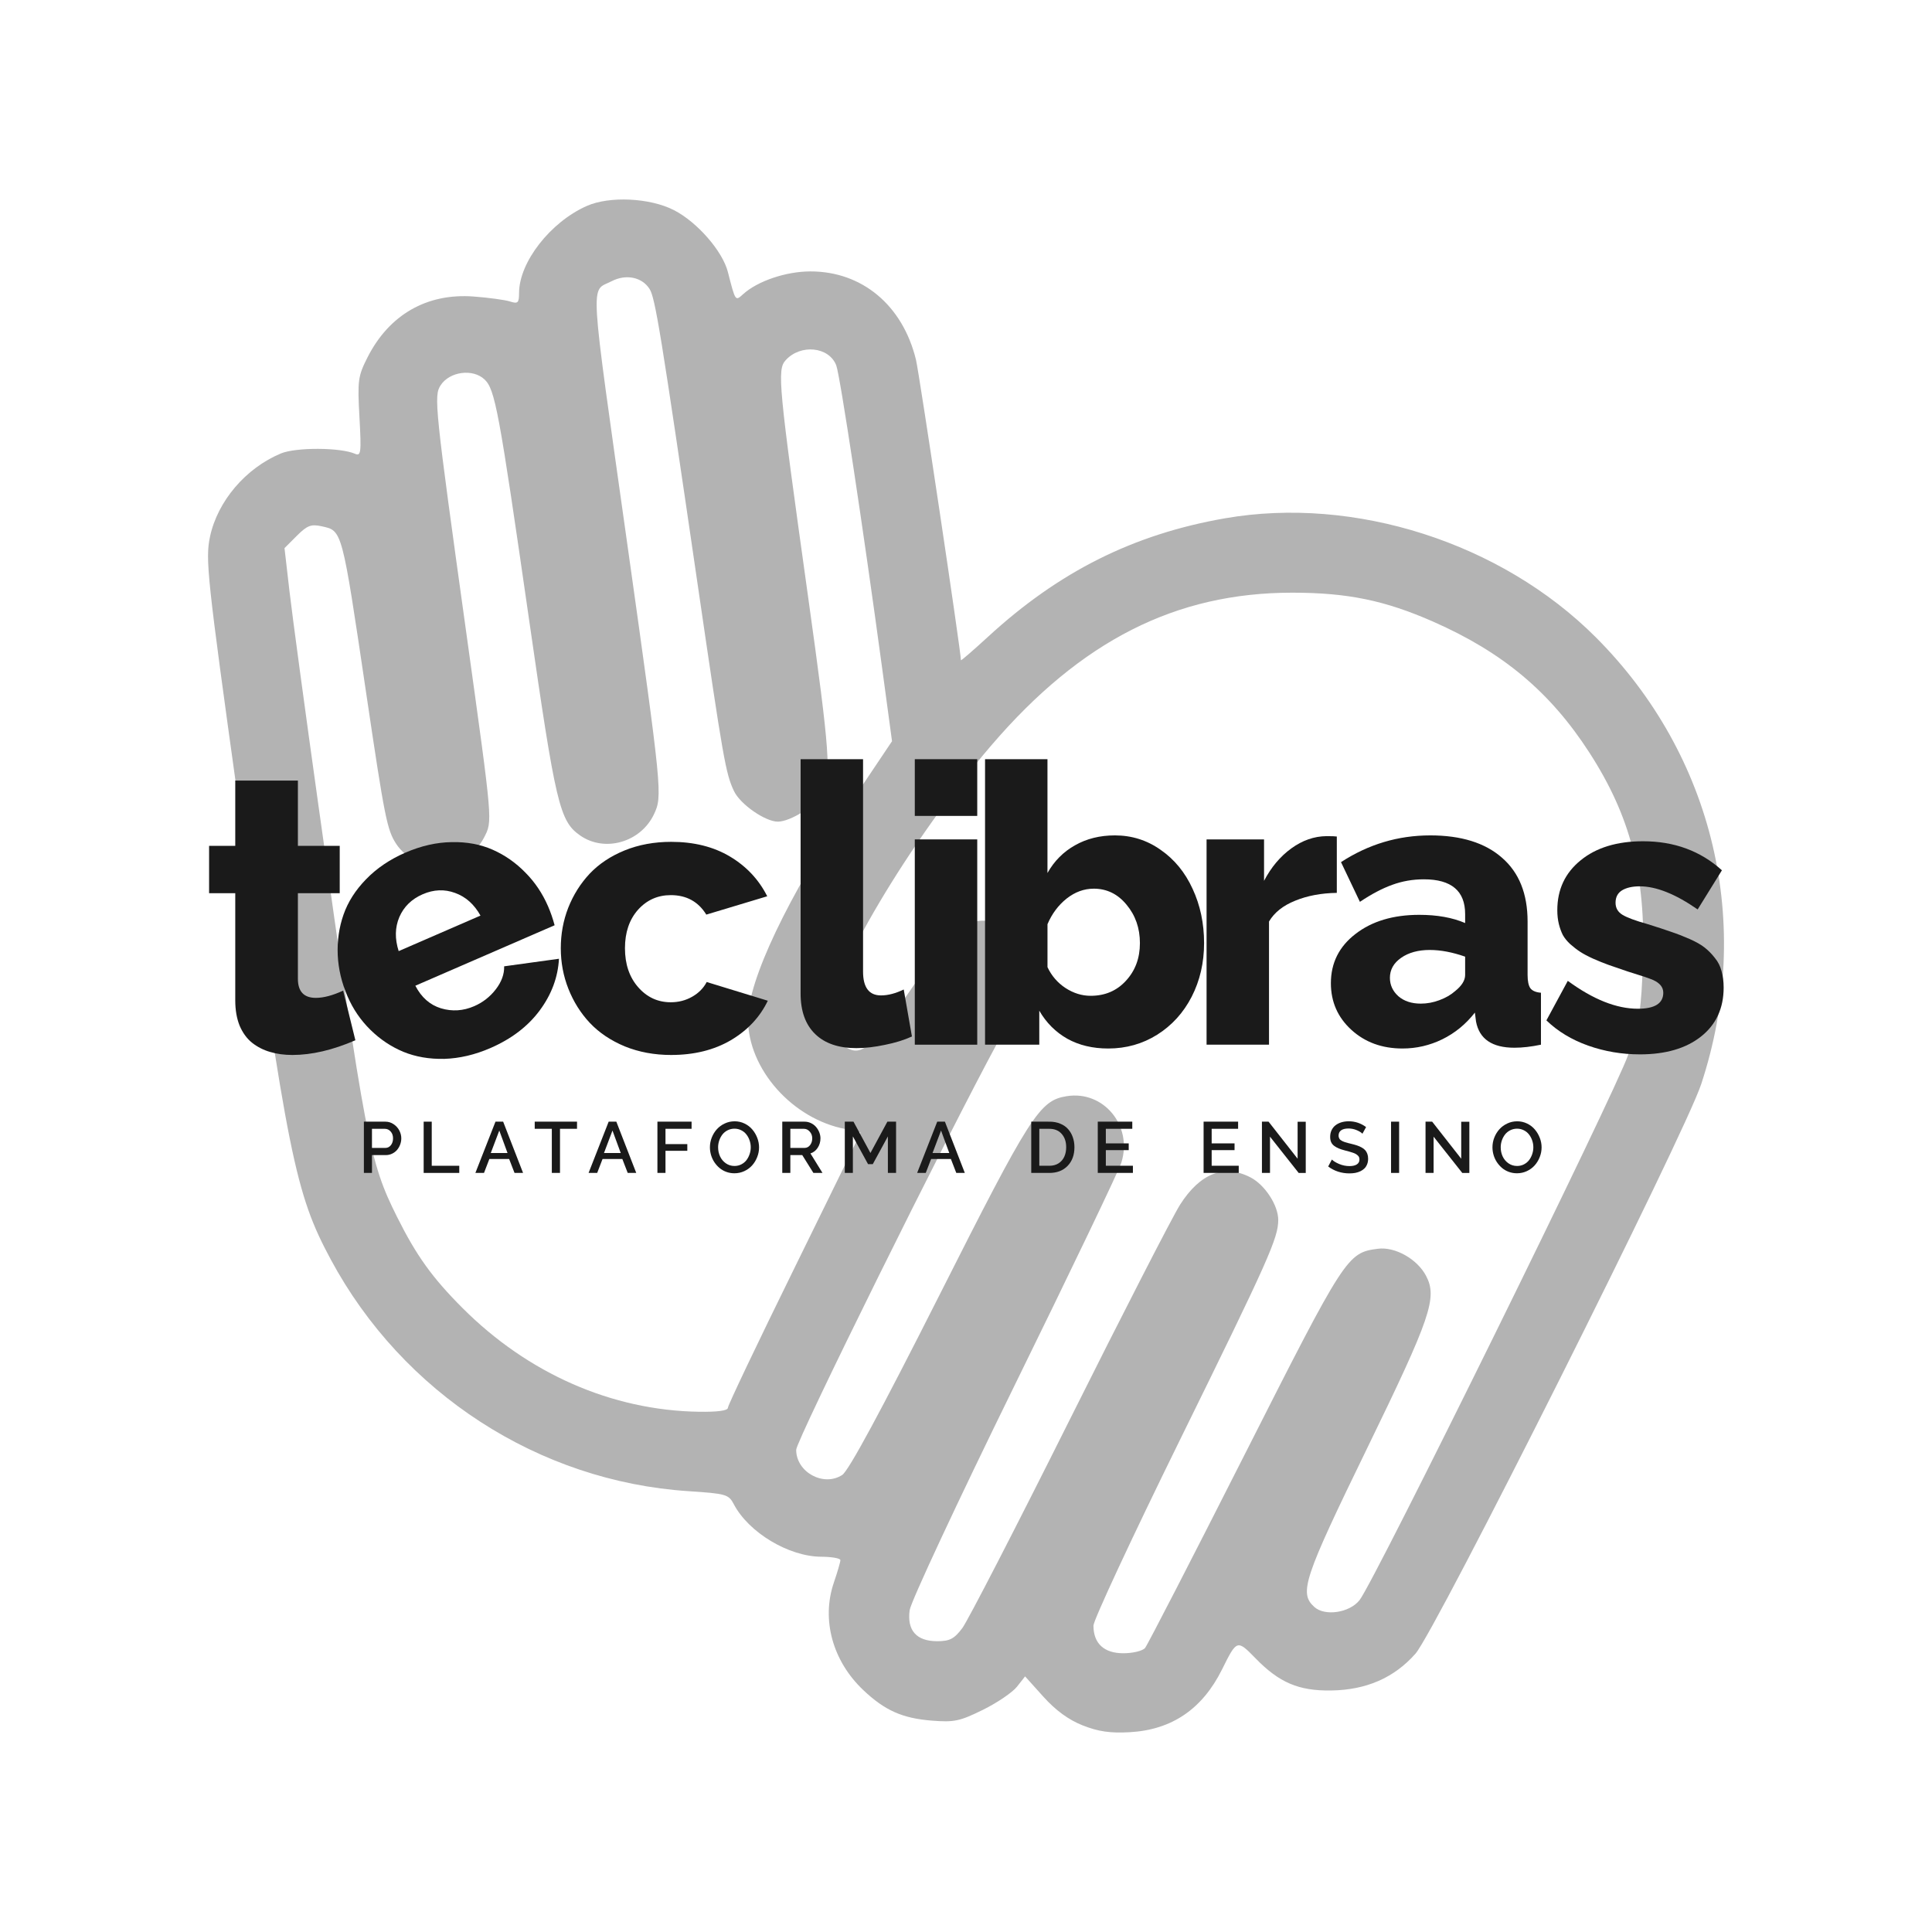 <?xml version="1.0" encoding="UTF-8" standalone="no"?>
<!-- Created with Inkscape (http://www.inkscape.org/) -->

<svg
   width="200mm"
   height="200mm"
   viewBox="0 0 200 200"
   version="1.1"
   id="svg1"
   inkscape:version="1.4 (86a8ad7, 2024-10-11)"
   sodipodi:docname="Logo2TecLibras.svg"
   xmlns:inkscape="http://www.inkscape.org/namespaces/inkscape"
   xmlns:sodipodi="http://sodipodi.sourceforge.net/DTD/sodipodi-0.dtd"
   xmlns="http://www.w3.org/2000/svg"
   xmlns:svg="http://www.w3.org/2000/svg">
  <sodipodi:namedview
     id="namedview1"
     pagecolor="#ffffff"
     bordercolor="#000000"
     borderopacity="0.25"
     inkscape:showpageshadow="2"
     inkscape:pageopacity="0.0"
     inkscape:pagecheckerboard="0"
     inkscape:deskcolor="#d1d1d1"
     inkscape:document-units="mm"
     showgrid="true"
     inkscape:zoom="0.48693448"
     inkscape:cx="115.00521"
     inkscape:cy="448.72567"
     inkscape:window-width="1920"
     inkscape:window-height="991"
     inkscape:window-x="-9"
     inkscape:window-y="-9"
     inkscape:window-maximized="1"
     inkscape:current-layer="layer1">
    <inkscape:grid
       id="grid1"
       units="mm"
       originx="0"
       originy="0"
       spacingx="1"
       spacingy="1"
       empcolor="#0099e5"
       empopacity="0.302"
       color="#0099e5"
       opacity="0.149"
       empspacing="5"
       enabled="true"
       visible="true" />
  </sodipodi:namedview>
  <defs
     id="defs1" />
  <g
     inkscape:label="Camada 1"
     inkscape:groupmode="layer"
     id="layer1">
    <path
       style="fill:#b3b3b3;stroke-width:0.416"
       d="m 112.071,178.61 c -1.45,-0.575 -2.79,-1.553 -4.059,-2.965 l -1.895,-2.107 -0.843,1.072 c -0.464,0.589 -2.052,1.667 -3.53,2.394 -2.396,1.179 -2.971,1.3 -5.305,1.113 -3.038,-0.244 -4.86,-1.059 -7.086,-3.173 -3.169,-3.008 -4.337,-7.284 -3.034,-11.11 0.373,-1.094 0.678,-2.142 0.678,-2.33 0,-0.188 -0.889,-0.346 -1.975,-0.351 -3.373,-0.015 -7.522,-2.506 -9.058,-5.437 -0.534,-1.019 -0.798,-1.095 -4.686,-1.35 -15.513,-1.017 -29.579,-10.124 -37.033,-23.978 -3.677,-6.835 -4.45,-10.668 -9.597,-47.617 -3.202,-22.988 -3.405,-24.894 -2.904,-27.231 0.787,-3.669 3.693,-7.078 7.328,-8.597 1.556,-0.65 6.159,-0.633 7.673,0.029 0.625,0.273 0.669,-0.086 0.465,-3.792 -0.21,-3.804 -0.15,-4.242 0.837,-6.19 2.239,-4.418 6.146,-6.658 10.982,-6.295 1.556,0.117 3.25,0.347 3.765,0.513 0.822,0.264 0.936,0.156 0.94,-0.892 0.011,-3.182 3.243,-7.33 7.011,-8.997 2.352,-1.041 6.525,-0.842 9.014,0.429 2.407,1.229 5.036,4.24 5.59,6.402 0.788,3.075 0.764,3.04 1.581,2.3 1.501,-1.358 4.425,-2.348 6.95,-2.354 5.359,-0.011 9.566,3.505 10.941,9.142 0.342,1.4 4.654,30.223 4.654,31.105 0,0.084 1.263,-1.008 2.807,-2.427 7.355,-6.759 15.061,-10.612 24.52,-12.261 13.421,-2.34 28.607,2.527 38.381,12.301 12.247,12.247 16.376,29.739 10.923,46.28 -1.722,5.225 -27.497,56.599 -29.576,58.951 -2.214,2.506 -5.104,3.763 -8.756,3.812 -3.335,0.044 -5.352,-0.816 -7.792,-3.321 -1.916,-1.967 -1.942,-1.958 -3.47,1.127 -2.038,4.114 -5.207,6.271 -9.57,6.512 -2.023,0.112 -3.248,-0.066 -4.868,-0.708 z m 6.465,-8.012 c 0.248,-0.299 4.874,-9.282 10.279,-19.961 10.457,-20.661 10.645,-20.951 13.823,-21.367 1.768,-0.231 4.063,1.055 4.982,2.794 1.199,2.266 0.503,4.305 -6.08,17.83 -6.598,13.555 -7.082,15.009 -5.481,16.458 1.093,0.99 3.655,0.602 4.682,-0.708 1.592,-2.031 26.527,-52.653 27.813,-56.465 1.182,-3.503 1.355,-4.611 1.524,-9.784 0.288,-8.8 -1.293,-14.912 -5.568,-21.52 -4.042,-6.248 -8.94,-10.349 -16.153,-13.524 -5.001,-2.201 -8.874,-2.997 -14.586,-2.997 -12.063,0 -21.85,4.965 -31.147,15.803 -8.374,9.762 -16.876,24.084 -16.876,28.428 0,1.084 0.285,1.679 1.121,2.336 2.157,1.697 2.869,1.187 7.196,-5.159 2.173,-3.186 4.44,-6.152 5.039,-6.59 2.151,-1.574 5.398,-0.921 6.743,1.355 1.338,2.265 0.935,3.924 -2.473,10.196 -5.332,9.812 -20.953,41.393 -20.953,42.361 0,2.317 2.839,3.865 4.769,2.6 0.661,-0.433 3.994,-6.598 9.999,-18.495 9.501,-18.824 10.415,-20.255 13.228,-20.712 3.826,-0.621 6.861,3.058 5.667,6.868 -0.262,0.835 -5.252,11.249 -11.089,23.143 -5.837,11.894 -10.71,22.331 -10.827,23.194 -0.286,2.1 0.702,3.214 2.852,3.214 1.294,0 1.761,-0.243 2.596,-1.352 0.56,-0.743 5.551,-10.425 11.091,-21.515 5.54,-11.09 10.698,-21.14 11.461,-22.333 2.083,-3.256 4.57,-4.217 7.285,-2.813 1.488,0.769 2.868,2.885 2.87,4.398 0.002,1.877 -0.993,4.106 -10.183,22.793 -4.92,10.005 -8.946,18.648 -8.946,19.206 0,1.85 1.094,2.863 3.092,2.863 0.988,0 2,-0.245 2.248,-0.544 z M 75.352,145.73 c 0,-0.253 3.088,-6.737 6.862,-14.41 3.774,-7.672 6.862,-13.994 6.862,-14.049 0,-0.055 -0.688,-0.229 -1.53,-0.387 -5.512,-1.034 -10.114,-6.22 -10.114,-11.397 0,-3.984 4.143,-12.699 10.655,-22.412 L 92.342,76.729 91.316,69.145 C 89.357,54.671 86.96,38.854 86.571,37.831 c -0.739,-1.945 -3.693,-2.25 -5.239,-0.542 -0.898,0.992 -0.756,2.489 2.336,24.595 2.248,16.075 2.415,18.41 1.449,20.279 -0.63,1.219 -3.291,2.894 -4.597,2.894 -1.302,0 -3.891,-1.802 -4.534,-3.156 -0.862,-1.816 -1.117,-3.265 -3.762,-21.38 -3.819,-26.149 -4.397,-29.701 -4.988,-30.619 -0.786,-1.222 -2.44,-1.557 -3.918,-0.792 -2.231,1.154 -2.367,-1.101 1.655,27.461 3.57,25.353 3.618,25.84 2.724,27.724 -1.379,2.905 -5.101,3.972 -7.644,2.191 C 57.926,84.997 57.529,83.315 54.756,64.056 51.645,42.447 51.247,40.303 50.155,39.277 c -1.213,-1.139 -3.606,-0.822 -4.539,0.602 -0.722,1.102 -0.614,2.15 2.684,25.84 2.733,19.638 2.7,19.246 1.803,20.993 -0.882,1.719 -3.139,3.336 -4.651,3.334 -1.37,-0.002 -3.534,-1.308 -4.428,-2.672 C 40.069,85.917 39.829,84.715 37.925,71.875 35.378,54.705 35.444,54.951 33.301,54.481 c -1.101,-0.242 -1.5,-0.089 -2.576,0.987 l -1.273,1.273 0.518,4.489 c 0.285,2.469 1.632,12.437 2.995,22.15 4.871,34.731 5.279,36.869 8.132,42.582 2.01,4.026 3.647,6.304 6.782,9.444 6.781,6.789 15.46,10.599 24.458,10.738 1.953,0.03 3.015,-0.115 3.015,-0.413 z"
       id="path1" />
    <g
       id="g2"
       transform="matrix(1.185,0,0,1.185,-127.442,-96.093)">
      <path
         id="path50"
         style="font-weight:600;font-size:7.724px;font-family:Rawline;-inkscape-font-specification:'Rawline, Semi-Bold';fill:#1a1a1a;stroke-width:7.946;paint-order:stroke fill markers"
         d="m 240.081,179.047 c -0.302,0 -0.587,0.062 -0.856,0.188 -0.269,0.125 -0.498,0.292 -0.687,0.499 -0.189,0.207 -0.339,0.449 -0.45,0.727 -0.109,0.275 -0.163,0.561 -0.163,0.856 0,0.228 0.033,0.454 0.098,0.678 0.066,0.222 0.161,0.428 0.287,0.619 0.127,0.191 0.276,0.359 0.446,0.505 0.172,0.146 0.372,0.261 0.598,0.345 0.226,0.082 0.464,0.123 0.714,0.123 0.302,0 0.587,-0.062 0.856,-0.185 0.269,-0.125 0.497,-0.291 0.684,-0.499 0.187,-0.207 0.335,-0.449 0.443,-0.724 0.111,-0.275 0.166,-0.56 0.166,-0.856 0,-0.281 -0.052,-0.558 -0.157,-0.829 -0.105,-0.273 -0.249,-0.516 -0.431,-0.73 -0.181,-0.216 -0.406,-0.389 -0.677,-0.521 -0.271,-0.131 -0.562,-0.197 -0.872,-0.197 z m -0.005,0.644 c 0.209,0 0.403,0.045 0.582,0.135 0.181,0.088 0.331,0.208 0.45,0.36 0.121,0.15 0.215,0.323 0.283,0.52 0.07,0.195 0.105,0.398 0.105,0.61 0,0.203 -0.033,0.402 -0.098,0.595 -0.064,0.193 -0.154,0.367 -0.271,0.523 -0.117,0.154 -0.267,0.278 -0.449,0.373 -0.183,0.095 -0.383,0.142 -0.6,0.142 -0.283,0 -0.536,-0.078 -0.758,-0.234 -0.222,-0.156 -0.39,-0.357 -0.505,-0.603 -0.113,-0.246 -0.169,-0.511 -0.169,-0.795 0,-0.203 0.033,-0.402 0.099,-0.595 0.066,-0.193 0.158,-0.366 0.277,-0.52 0.119,-0.154 0.27,-0.277 0.453,-0.37 0.185,-0.094 0.386,-0.141 0.604,-0.141 z" />
      <path
         id="path42"
         style="font-weight:600;font-size:7.724px;font-family:Rawline;-inkscape-font-specification:'Rawline, Semi-Bold';fill:#1a1a1a;stroke-width:7.946;paint-order:stroke fill markers"
         d="m 197.634,179.078 v 4.478 h 1.589 c 0.661,0 1.189,-0.205 1.586,-0.613 0.398,-0.411 0.598,-0.955 0.598,-1.632 0,-0.312 -0.047,-0.602 -0.141,-0.868 -0.092,-0.269 -0.228,-0.505 -0.407,-0.708 -0.179,-0.205 -0.409,-0.366 -0.69,-0.481 -0.279,-0.117 -0.594,-0.176 -0.945,-0.176 z m 0.705,0.625 h 0.884 c 0.456,0 0.813,0.149 1.072,0.446 0.261,0.296 0.391,0.682 0.391,1.161 0,0.31 -0.055,0.586 -0.166,0.829 -0.111,0.242 -0.278,0.435 -0.502,0.579 -0.222,0.142 -0.487,0.212 -0.795,0.212 h -0.884 z" />
      <path
         id="path40"
         style="font-weight:600;font-size:7.724px;font-family:Rawline;-inkscape-font-specification:'Rawline, Semi-Bold';fill:#1a1a1a;stroke-width:7.946;paint-order:stroke fill markers"
         d="m 189.421,179.078 -1.755,4.478 h 0.752 l 0.468,-1.217 h 1.728 l 0.471,1.217 h 0.746 l -1.74,-4.478 z m 0.333,0.776 0.72,1.962 h -1.463 z" />
      <path
         id="path37"
         style="font-weight:600;font-size:7.724px;font-family:Rawline;-inkscape-font-specification:'Rawline, Semi-Bold';fill:#1a1a1a;stroke-width:7.946;paint-order:stroke fill markers"
         d="m 175.884,179.078 v 4.478 h 0.705 v -1.558 h 1.041 l 0.973,1.558 h 0.795 l -1.053,-1.703 c 0.263,-0.084 0.474,-0.249 0.634,-0.493 0.16,-0.246 0.241,-0.522 0.241,-0.825 0,-0.179 -0.035,-0.355 -0.105,-0.53 -0.07,-0.175 -0.164,-0.33 -0.283,-0.468 -0.119,-0.138 -0.267,-0.249 -0.443,-0.333 -0.175,-0.084 -0.359,-0.126 -0.554,-0.126 z m 0.705,0.625 h 1.198 c 0.189,0 0.355,0.082 0.499,0.246 0.144,0.162 0.216,0.357 0.216,0.585 0,0.232 -0.064,0.43 -0.191,0.595 -0.127,0.162 -0.289,0.243 -0.484,0.243 h -1.238 z" />
      <path
         id="path35"
         style="font-weight:600;font-size:7.724px;font-family:Rawline;-inkscape-font-specification:'Rawline, Semi-Bold';fill:#1a1a1a;stroke-width:7.946;paint-order:stroke fill markers"
         d="m 171.718,179.047 c -0.302,0 -0.587,0.062 -0.856,0.188 -0.269,0.125 -0.498,0.292 -0.687,0.499 -0.189,0.207 -0.339,0.449 -0.449,0.727 -0.109,0.275 -0.163,0.561 -0.163,0.856 0,0.228 0.033,0.454 0.099,0.678 0.066,0.222 0.161,0.428 0.286,0.619 0.127,0.191 0.276,0.359 0.447,0.505 0.172,0.146 0.371,0.261 0.597,0.345 0.226,0.082 0.464,0.123 0.715,0.123 0.302,0 0.587,-0.062 0.856,-0.185 0.269,-0.125 0.497,-0.291 0.684,-0.499 0.187,-0.207 0.335,-0.449 0.443,-0.724 0.111,-0.275 0.166,-0.56 0.166,-0.856 0,-0.281 -0.053,-0.558 -0.157,-0.829 -0.105,-0.273 -0.248,-0.516 -0.431,-0.73 -0.181,-0.216 -0.407,-0.389 -0.678,-0.521 -0.271,-0.131 -0.561,-0.197 -0.871,-0.197 z m -0.007,0.644 c 0.209,0 0.404,0.045 0.582,0.135 0.181,0.088 0.33,0.208 0.449,0.36 0.121,0.15 0.215,0.323 0.283,0.52 0.07,0.195 0.105,0.398 0.105,0.61 0,0.203 -0.033,0.402 -0.099,0.595 -0.064,0.193 -0.154,0.367 -0.271,0.523 -0.117,0.154 -0.267,0.278 -0.45,0.373 -0.183,0.095 -0.383,0.142 -0.6,0.142 -0.283,0 -0.536,-0.078 -0.757,-0.234 -0.222,-0.156 -0.39,-0.357 -0.505,-0.603 -0.113,-0.246 -0.169,-0.511 -0.169,-0.795 0,-0.203 0.033,-0.402 0.098,-0.595 0.066,-0.193 0.158,-0.366 0.277,-0.52 0.119,-0.154 0.27,-0.277 0.453,-0.37 0.185,-0.094 0.386,-0.141 0.603,-0.141 z" />
      <path
         id="path32"
         style="font-weight:600;font-size:7.724px;font-family:Rawline;-inkscape-font-specification:'Rawline, Semi-Bold';fill:#1a1a1a;stroke-width:7.946;paint-order:stroke fill markers"
         d="m 160.718,179.078 -1.755,4.478 h 0.752 l 0.468,-1.217 h 1.728 l 0.471,1.217 h 0.745 l -1.74,-4.478 z m 0.333,0.776 0.721,1.962 h -1.463 z" />
      <path
         id="path29"
         style="font-weight:600;font-size:7.724px;font-family:Rawline;-inkscape-font-specification:'Rawline, Semi-Bold';fill:#1a1a1a;stroke-width:7.946;paint-order:stroke fill markers"
         d="m 150.83,179.078 -1.755,4.478 h 0.752 l 0.468,-1.217 h 1.728 l 0.471,1.217 h 0.746 l -1.74,-4.478 z m 0.333,0.776 0.72,1.962 h -1.463 z" />
      <path
         id="text27"
         style="font-weight:600;font-size:7.724px;font-family:Rawline;-inkscape-font-specification:'Rawline, Semi-Bold';fill:#1a1a1a;stroke-width:7.946;paint-order:stroke fill markers"
         d="m 139.334,179.078 v 4.478 h 0.706 v -1.558 h 1.21 c 0.195,0 0.378,-0.041 0.548,-0.123 0.172,-0.082 0.316,-0.191 0.431,-0.327 0.117,-0.136 0.208,-0.291 0.274,-0.468 0.066,-0.177 0.099,-0.358 0.099,-0.545 0,-0.24 -0.059,-0.471 -0.176,-0.693 -0.117,-0.222 -0.285,-0.404 -0.502,-0.548 -0.216,-0.144 -0.453,-0.216 -0.711,-0.216 z m 0.706,0.625 h 1.13 c 0.195,0 0.363,0.078 0.502,0.234 0.14,0.156 0.209,0.355 0.209,0.598 0,0.242 -0.064,0.442 -0.191,0.6 -0.125,0.158 -0.286,0.237 -0.483,0.237 h -1.167 z" />
      <path
         id="path15"
         style="font-weight:800;font-size:35.316px;font-family:Rawline;-inkscape-font-specification:'Rawline, Ultra-Bold';fill:#1a1a1a;stroke-width:2.847"
         d="m 142.966,155.573 c -1.367,0.594 -2.515,1.371 -3.444,2.332 -0.923,0.946 -1.579,1.977 -1.968,3.091 -0.389,1.115 -0.557,2.291 -0.504,3.529 0.058,1.224 0.344,2.427 0.858,3.611 0.483,1.112 1.147,2.084 1.994,2.917 0.847,0.833 1.804,1.472 2.87,1.919 1.077,0.442 2.276,0.649 3.597,0.62 1.327,-0.043 2.664,-0.357 4.011,-0.941 1.847,-0.802 3.286,-1.9 4.317,-3.293 1.032,-1.394 1.591,-2.897 1.679,-4.511 l -4.788,0.66 c 0.018,0.683 -0.225,1.353 -0.729,2.008 -0.504,0.655 -1.133,1.146 -1.888,1.474 -0.959,0.416 -1.926,0.479 -2.902,0.187 -0.965,-0.296 -1.712,-0.954 -2.239,-1.974 l 12.166,-5.282 c -0.158,-0.586 -0.349,-1.14 -0.575,-1.66 -0.492,-1.132 -1.156,-2.117 -1.992,-2.954 -0.831,-0.852 -1.778,-1.513 -2.844,-1.984 -1.065,-0.471 -2.259,-0.692 -3.58,-0.664 -1.326,0.018 -2.672,0.324 -4.039,0.917 z m 1.507,3.638 c 0.959,-0.416 1.9,-0.455 2.823,-0.116 0.933,0.334 1.675,0.995 2.224,1.981 l -7.146,3.103 c -0.345,-1.075 -0.327,-2.065 0.056,-2.971 0.393,-0.91 1.074,-1.576 2.043,-1.997 z" />
      <path
         style="font-weight:800;font-size:35.316px;font-family:Rawline;-inkscape-font-specification:'Rawline, Ultra-Bold';fill:#1a1a1a;stroke-width:2.847"
         d="m 166.178,173.252 q -2.202,0 -4.054,-0.751 -1.835,-0.767 -3.053,-2.052 -1.201,-1.285 -1.868,-2.97 -0.667,-1.685 -0.667,-3.553 0,-1.868 0.651,-3.537 0.667,-1.685 1.868,-2.97 1.218,-1.285 3.053,-2.035 1.852,-0.751 4.071,-0.751 2.986,0 5.138,1.285 2.152,1.285 3.253,3.47 l -5.322,1.602 q -1.051,-1.702 -3.103,-1.702 -1.718,0 -2.869,1.285 -1.134,1.285 -1.134,3.353 0,2.085 1.151,3.403 1.151,1.318 2.853,1.318 1.018,0 1.868,-0.484 0.851,-0.484 1.268,-1.285 l 5.338,1.635 q -1.034,2.152 -3.236,3.453 -2.202,1.285 -5.205,1.285 z"
         id="path6" />
      <path
         style="font-weight:800;font-size:35.316px;font-family:Rawline;-inkscape-font-specification:'Rawline, Ultra-Bold';fill:#1a1a1a;stroke-width:2.847"
         d="m 138.591,171.967 q -2.97,1.285 -5.505,1.285 -1.068,0 -1.952,-0.267 -0.868,-0.25 -1.568,-0.801 -0.684,-0.551 -1.084,-1.485 -0.384,-0.951 -0.384,-2.219 v -9.359 h -2.286 v -4.137 h 2.286 v -5.705 h 5.472 v 5.705 h 3.654 v 4.137 h -3.654 v 7.474 q 0,1.668 1.568,1.668 1.018,0 2.386,-0.634 z"
         id="text2" />
      <path
         style="font-weight:600;font-size:7.724px;font-family:Rawline;-inkscape-font-specification:'Rawline, Semi-Bold';fill:#1a1a1a;stroke-width:7.946;paint-order:stroke fill markers"
         d="m 232.783,180.39 v 3.166 h -0.705 v -4.478 h 0.579 l 2.538,3.237 v -3.23 h 0.711 v 4.472 h -0.619 z"
         id="path49" />
      <path
         style="font-weight:600;font-size:7.724px;font-family:Rawline;-inkscape-font-specification:'Rawline, Semi-Bold';fill:#1a1a1a;stroke-width:7.946;paint-order:stroke fill markers"
         d="m 229.066,183.556 v -4.478 h 0.705 v 4.478 z"
         id="path48" />
      <path
         style="font-weight:600;font-size:7.724px;font-family:Rawline;-inkscape-font-specification:'Rawline, Semi-Bold';fill:#1a1a1a;stroke-width:7.946;paint-order:stroke fill markers"
         d="m 226.566,180.131 q -0.145,-0.16 -0.493,-0.308 -0.348,-0.148 -0.718,-0.148 -0.437,0 -0.656,0.163 -0.216,0.16 -0.216,0.456 0,0.092 0.025,0.166 0.025,0.074 0.061,0.132 0.04,0.056 0.117,0.108 0.077,0.052 0.151,0.089 0.077,0.037 0.206,0.08 0.132,0.04 0.246,0.071 0.114,0.028 0.299,0.074 0.296,0.071 0.505,0.142 0.209,0.068 0.403,0.176 0.194,0.105 0.311,0.237 0.117,0.129 0.185,0.317 0.071,0.188 0.071,0.428 0,0.268 -0.086,0.483 -0.083,0.216 -0.231,0.363 -0.148,0.148 -0.357,0.249 -0.209,0.099 -0.45,0.145 -0.24,0.043 -0.517,0.043 -0.511,0 -0.989,-0.154 -0.477,-0.157 -0.859,-0.45 l 0.323,-0.607 q 0.194,0.2 0.631,0.388 0.44,0.185 0.905,0.185 0.419,0 0.644,-0.148 0.228,-0.148 0.228,-0.425 0,-0.111 -0.034,-0.2 -0.034,-0.089 -0.117,-0.16 -0.083,-0.074 -0.172,-0.126 -0.086,-0.052 -0.249,-0.108 -0.16,-0.056 -0.296,-0.092 -0.132,-0.037 -0.36,-0.096 -0.354,-0.092 -0.585,-0.188 -0.231,-0.096 -0.41,-0.234 -0.176,-0.139 -0.256,-0.326 -0.08,-0.191 -0.08,-0.45 0,-0.323 0.123,-0.582 0.126,-0.262 0.345,-0.431 0.219,-0.169 0.514,-0.259 0.296,-0.089 0.644,-0.089 0.825,0 1.512,0.505 z"
         id="path47" />
      <path
         style="font-weight:600;font-size:7.724px;font-family:Rawline;-inkscape-font-specification:'Rawline, Semi-Bold';fill:#1a1a1a;stroke-width:7.946;paint-order:stroke fill markers"
         d="m 218.491,180.39 v 3.166 h -0.705 v -4.478 h 0.579 l 2.538,3.237 v -3.23 h 0.711 v 4.472 h -0.619 z"
         id="path46" />
      <path
         style="font-weight:600;font-size:7.724px;font-family:Rawline;-inkscape-font-specification:'Rawline, Semi-Bold';fill:#1a1a1a;stroke-width:7.946;paint-order:stroke fill markers"
         d="m 215.76,182.931 v 0.625 h -3.07 v -4.478 h 3.015 v 0.625 h -2.31 v 1.272 h 1.999 v 0.588 h -1.999 v 1.367 z"
         id="path45" />
      <path
         style="font-weight:600;font-size:7.724px;font-family:Rawline;-inkscape-font-specification:'Rawline, Semi-Bold';fill:#1a1a1a;stroke-width:7.946;paint-order:stroke fill markers"
         d="m 206.515,182.931 v 0.625 h -3.07 v -4.478 h 3.015 v 0.625 h -2.31 v 1.272 h 1.999 v 0.588 h -1.999 v 1.367 z"
         id="path44" />
      <path
         style="font-weight:600;font-size:7.724px;font-family:Rawline;-inkscape-font-specification:'Rawline, Semi-Bold';fill:#1a1a1a;stroke-width:7.946;paint-order:stroke fill markers"
         d="m 185.11,183.556 v -3.19 l -1.318,2.421 h -0.416 l -1.324,-2.421 v 3.19 h -0.705 v -4.478 h 0.758 l 1.481,2.738 1.481,-2.738 h 0.758 v 4.478 z"
         id="path39" />
      <path
         style="font-weight:600;font-size:7.724px;font-family:Rawline;-inkscape-font-specification:'Rawline, Semi-Bold';fill:#1a1a1a;stroke-width:7.946;paint-order:stroke fill markers"
         d="m 164.977,183.556 v -4.478 h 2.984 v 0.625 h -2.279 v 1.337 h 1.906 v 0.585 h -1.906 v 1.931 z"
         id="path34" />
      <path
         style="font-weight:600;font-size:7.724px;font-family:Rawline;-inkscape-font-specification:'Rawline, Semi-Bold';fill:#1a1a1a;stroke-width:7.946;paint-order:stroke fill markers"
         d="m 157.953,179.703 h -1.487 v 3.853 h -0.714 v -3.853 h -1.494 v -0.625 h 3.696 z"
         id="path31" />
      <path
         style="font-weight:600;font-size:7.724px;font-family:Rawline;-inkscape-font-specification:'Rawline, Semi-Bold';fill:#1a1a1a;stroke-width:7.946;paint-order:stroke fill markers"
         d="m 144.557,183.556 v -4.478 h 0.705 v 3.853 h 2.405 v 0.625 z"
         id="path28" />
      <path
         style="font-weight:800;font-size:35.316px;font-family:Rawline;-inkscape-font-specification:'Rawline, Ultra-Bold';fill:#1a1a1a;stroke-width:2.847"
         d="m 250.796,173.199 q -2.352,0 -4.521,-0.767 -2.152,-0.767 -3.637,-2.202 l 1.868,-3.453 q 3.32,2.436 6.123,2.436 2.219,0 2.219,-1.401 0,-0.701 -0.867,-1.101 -0.434,-0.2 -2.235,-0.751 -0.984,-0.334 -1.652,-0.567 -0.651,-0.234 -1.368,-0.551 -0.701,-0.317 -1.134,-0.601 -0.434,-0.284 -0.868,-0.667 -0.417,-0.384 -0.651,-0.801 -0.217,-0.434 -0.35,-0.968 -0.133,-0.551 -0.133,-1.201 0,-2.703 2.035,-4.354 2.035,-1.668 5.455,-1.668 4.087,0 6.89,2.536 l -2.119,3.42 q -2.903,-2.019 -5.055,-2.019 -0.968,0 -1.551,0.35 -0.567,0.35 -0.567,1.084 0,0.684 0.601,1.051 0.601,0.367 2.202,0.817 1.235,0.384 2.035,0.667 0.801,0.267 1.635,0.634 0.834,0.367 1.318,0.751 0.484,0.384 0.884,0.901 0.417,0.5 0.584,1.151 0.184,0.634 0.184,1.435 0,2.719 -1.985,4.287 -1.969,1.552 -5.338,1.552 z"
         id="path14" />
      <path
         id="path13"
         style="font-weight:800;font-size:35.316px;font-family:Rawline;-inkscape-font-specification:'Rawline, Ultra-Bold';fill:#1a1a1a;stroke-width:2.847"
         d="m 232.485,154.07 c -2.803,0 -5.399,0.778 -7.791,2.335 l 1.651,3.47 c 1.012,-0.678 1.952,-1.173 2.82,-1.485 0.879,-0.323 1.802,-0.483 2.769,-0.483 2.402,0 3.604,1.012 3.604,3.036 v 0.784 c -1.112,-0.478 -2.447,-0.717 -4.004,-0.717 -2.28,0 -4.137,0.556 -5.572,1.668 -1.435,1.101 -2.152,2.536 -2.152,4.304 0,1.624 0.595,2.981 1.785,4.07 1.19,1.09 2.68,1.635 4.471,1.635 1.212,0 2.369,-0.267 3.47,-0.801 1.112,-0.545 2.063,-1.324 2.853,-2.336 l 0.1,0.784 c 0.289,1.524 1.407,2.285 3.353,2.285 0.701,0 1.474,-0.088 2.319,-0.266 v -4.538 c -0.434,-0.033 -0.74,-0.161 -0.918,-0.383 -0.167,-0.234 -0.25,-0.623 -0.25,-1.168 v -4.671 c 0,-2.425 -0.745,-4.282 -2.236,-5.572 -1.479,-1.301 -3.57,-1.952 -6.273,-1.952 z m -0.033,10.009 c 0.945,0 1.974,0.195 3.086,0.584 v 1.602 c 0,0.467 -0.289,0.934 -0.867,1.401 -0.378,0.334 -0.84,0.6 -1.385,0.8 -0.534,0.2 -1.073,0.3 -1.618,0.3 -0.812,0 -1.468,-0.217 -1.968,-0.65 -0.489,-0.445 -0.734,-0.979 -0.734,-1.602 0,-0.712 0.328,-1.296 0.984,-1.752 0.656,-0.456 1.491,-0.684 2.503,-0.684 z" />
      <path
         style="font-weight:800;font-size:35.316px;font-family:Rawline;-inkscape-font-specification:'Rawline, Ultra-Bold';fill:#1a1a1a;stroke-width:2.847"
         d="m 224.328,159.091 q -2.052,0.033 -3.637,0.684 -1.585,0.634 -2.286,1.818 v 10.76 h -5.455 v -17.934 h 5.021 v 3.62 q 0.934,-1.785 2.386,-2.836 1.451,-1.051 3.07,-1.068 0.701,0 0.901,0.033 z"
         id="path11" />
      <path
         id="path10"
         style="font-weight:800;font-size:35.316px;font-family:Rawline;-inkscape-font-specification:'Rawline, Ultra-Bold';fill:#1a1a1a;stroke-width:2.847"
         d="m 193.598,147.413 v 24.941 h 4.738 v -2.97 c 0.612,1.057 1.429,1.874 2.452,2.452 1.023,0.567 2.213,0.851 3.57,0.851 1.568,0 2.992,-0.401 4.271,-1.201 1.29,-0.812 2.296,-1.918 3.019,-3.32 0.723,-1.412 1.084,-2.975 1.084,-4.688 0,-1.724 -0.334,-3.303 -1.001,-4.738 -0.656,-1.435 -1.584,-2.569 -2.786,-3.403 -1.19,-0.845 -2.525,-1.268 -4.004,-1.268 -1.312,0 -2.474,0.289 -3.487,0.867 -1.012,0.567 -1.813,1.373 -2.403,2.419 V 147.413 Z m 9.492,11.311 c 1.146,0 2.102,0.467 2.869,1.401 0.779,0.934 1.168,2.052 1.168,3.353 0,1.312 -0.406,2.408 -1.218,3.287 -0.801,0.879 -1.829,1.318 -3.086,1.318 -0.767,0 -1.502,-0.228 -2.202,-0.684 -0.69,-0.456 -1.212,-1.062 -1.568,-1.818 v -3.754 c 0.389,-0.912 0.945,-1.657 1.668,-2.235 0.734,-0.578 1.524,-0.867 2.369,-0.867 z" />
      <path
         style="font-weight:800;font-size:35.316px;font-family:Rawline;-inkscape-font-specification:'Rawline, Ultra-Bold';fill:#1a1a1a;stroke-width:2.847"
         d="m 187.461,172.354 v -17.934 h 5.455 v 17.934 z"
         id="path8" />
      <path
         style="font-weight:800;font-size:35.316px;font-family:Rawline;-inkscape-font-specification:'Rawline, Ultra-Bold';fill:#1a1a1a;stroke-width:2.847"
         d="m 187.461,152.368 v -4.955 h 5.455 v 4.955 z"
         id="path7" />
      <path
         style="font-weight:800;font-size:35.316px;font-family:Rawline;-inkscape-font-specification:'Rawline, Ultra-Bold';fill:#1a1a1a;stroke-width:2.847"
         d="m 177.486,147.413 h 5.455 v 18.551 q 0,2.085 1.568,2.085 0.918,0 1.985,-0.517 l 0.717,4.104 q -1.018,0.467 -2.369,0.734 -1.335,0.284 -2.486,0.284 -2.336,0 -3.603,-1.235 -1.268,-1.235 -1.268,-3.537 z"
         id="text3" />
    </g>
  </g>
</svg>
